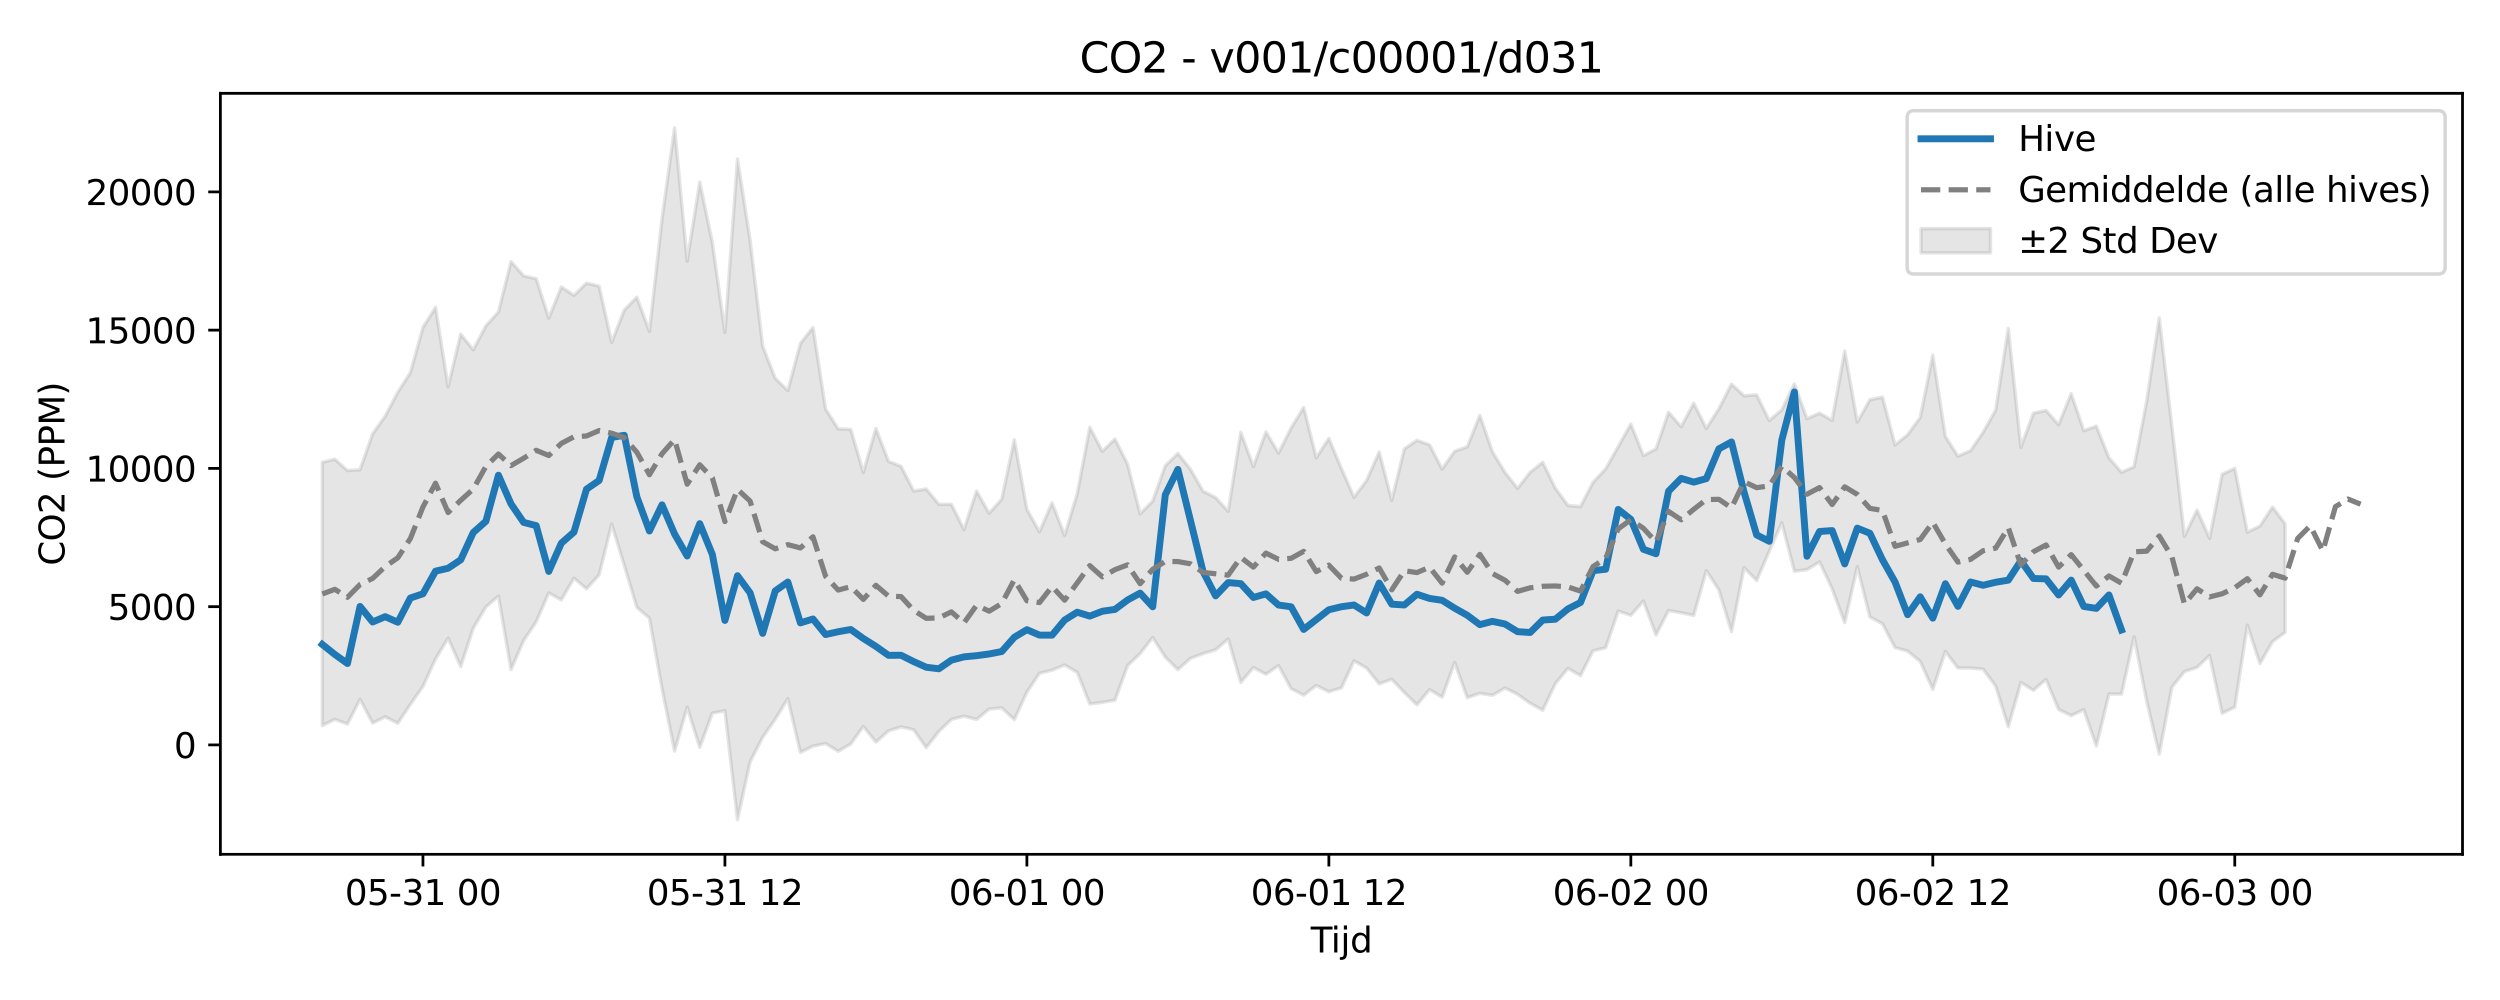 <?xml version="1.0" encoding="utf-8" standalone="no"?>
<!DOCTYPE svg PUBLIC "-//W3C//DTD SVG 1.1//EN"
  "http://www.w3.org/Graphics/SVG/1.1/DTD/svg11.dtd">
<svg xmlns:xlink="http://www.w3.org/1999/xlink" width="720pt" height="288pt" viewBox="0 0 720 288" xmlns="http://www.w3.org/2000/svg" version="1.1">
 <defs>
  <style type="text/css">*{stroke-linejoin: round; stroke-linecap: butt}</style>
 </defs>
 <g id="figure_1">
  <g id="patch_1">
   <path d="M 0 288 
L 720 288 
L 720 0 
L 0 0 
z
" style="fill: #ffffff"/>
  </g>
  <g id="axes_1">
   <g id="patch_2">
    <path d="M 63.47 246.04 
L 709.2 246.04 
L 709.2 26.88 
L 63.47 26.88 
z
" style="fill: #ffffff"/>
   </g>
   <g id="FillBetweenPolyCollection_1">
    <defs>
     <path id="m0c0519cc80" d="M 92.821 -154.837 
L 92.821 -79.03 
L 96.445 -80.82 
L 100.069 -79.477 
L 103.692 -86.599 
L 107.316 -79.742 
L 110.939 -81.551 
L 114.563 -79.695 
L 118.187 -85.127 
L 121.81 -90.304 
L 125.434 -98.219 
L 129.058 -104.205 
L 132.681 -96.044 
L 136.305 -107.08 
L 139.928 -113.195 
L 143.552 -116.335 
L 147.176 -95.151 
L 150.799 -103.497 
L 154.423 -108.905 
L 158.047 -117.235 
L 161.67 -115.233 
L 165.294 -121.488 
L 168.917 -118.427 
L 172.541 -122.42 
L 176.165 -137.067 
L 179.788 -125.183 
L 183.412 -113.085 
L 187.036 -110.001 
L 190.659 -89.713 
L 194.283 -71.7 
L 197.906 -84.316 
L 201.53 -72.768 
L 205.154 -82.601 
L 208.777 -83.304 
L 212.401 -51.922 
L 216.025 -68.562 
L 219.648 -75.65 
L 223.272 -80.87 
L 226.895 -86.763 
L 230.519 -71.301 
L 234.143 -73.111 
L 237.766 -73.869 
L 241.39 -71.629 
L 245.014 -73.724 
L 248.637 -78.782 
L 252.261 -74.279 
L 255.884 -77.502 
L 259.508 -78.667 
L 263.132 -77.838 
L 266.755 -72.668 
L 270.379 -77.336 
L 274.003 -80.811 
L 277.626 -81.745 
L 281.25 -80.799 
L 284.873 -83.781 
L 288.497 -84.152 
L 292.121 -80.753 
L 295.744 -88.667 
L 299.368 -94.09 
L 302.992 -94.985 
L 306.615 -96.492 
L 310.239 -94.39 
L 313.862 -85.267 
L 317.486 -85.727 
L 321.11 -86.34 
L 324.733 -96.282 
L 328.357 -99.778 
L 331.981 -104.398 
L 335.604 -98.752 
L 339.228 -95.131 
L 342.851 -98.405 
L 346.475 -99.74 
L 350.099 -100.87 
L 353.722 -103.971 
L 357.346 -91.457 
L 360.97 -95.737 
L 364.593 -93.824 
L 368.217 -96.32 
L 371.84 -89.676 
L 375.464 -87.791 
L 379.088 -90.602 
L 382.711 -88.768 
L 386.335 -89.904 
L 389.959 -97.682 
L 393.582 -95.595 
L 397.206 -91.046 
L 400.83 -92.357 
L 404.453 -88.549 
L 408.077 -85.011 
L 411.7 -89.403 
L 415.324 -87.203 
L 418.948 -97.173 
L 422.571 -87.071 
L 426.195 -88.318 
L 429.819 -87.76 
L 433.442 -89.848 
L 437.066 -88.032 
L 440.689 -85.446 
L 444.313 -83.454 
L 447.937 -91.096 
L 451.56 -95.494 
L 455.184 -93.433 
L 458.808 -100.579 
L 462.431 -101.437 
L 466.055 -112.008 
L 469.678 -110.781 
L 473.302 -114.923 
L 476.926 -105.139 
L 480.549 -112.174 
L 484.173 -111.524 
L 487.797 -110.764 
L 491.42 -123.637 
L 495.044 -118.122 
L 498.667 -106.09 
L 502.291 -124.502 
L 505.915 -120.823 
L 509.538 -129.225 
L 513.162 -137.452 
L 516.786 -123.492 
L 520.409 -123.935 
L 524.033 -126.158 
L 527.656 -118.444 
L 531.28 -108.688 
L 534.904 -124.797 
L 538.527 -110.328 
L 542.151 -108.349 
L 545.775 -101.485 
L 549.398 -100.472 
L 553.022 -97.515 
L 556.645 -89.475 
L 560.269 -100.364 
L 563.893 -95.615 
L 567.516 -95.595 
L 571.14 -95.281 
L 574.764 -90.403 
L 578.387 -78.691 
L 582.011 -91.437 
L 585.634 -89.209 
L 589.258 -92.32 
L 592.882 -83.673 
L 596.505 -81.907 
L 600.129 -83.607 
L 603.753 -73.16 
L 607.376 -88.109 
L 611 -88.1 
L 614.623 -104.573 
L 618.247 -86.107 
L 621.871 -70.805 
L 625.494 -90.088 
L 629.118 -94.58 
L 632.742 -95.785 
L 636.365 -99.242 
L 639.989 -82.565 
L 643.612 -84.337 
L 647.236 -107.954 
L 650.86 -96.894 
L 654.483 -103.229 
L 658.107 -105.875 
L 658.107 -137.126 
L 658.107 -137.126 
L 654.483 -141.984 
L 650.86 -136.483 
L 647.236 -134.734 
L 643.612 -153.101 
L 639.989 -151.433 
L 636.365 -132.93 
L 632.742 -141.08 
L 629.118 -133.552 
L 625.494 -165.263 
L 621.871 -196.455 
L 618.247 -172.423 
L 614.623 -153.583 
L 611 -151.972 
L 607.376 -156.134 
L 603.753 -165.274 
L 600.129 -163.951 
L 596.505 -174.622 
L 592.882 -165.669 
L 589.258 -169.79 
L 585.634 -169.001 
L 582.011 -159.186 
L 578.387 -193.39 
L 574.764 -169.905 
L 571.14 -163.493 
L 567.516 -158.191 
L 563.893 -156.621 
L 560.269 -162.294 
L 556.645 -185.702 
L 553.022 -167.743 
L 549.398 -162.799 
L 545.775 -159.836 
L 542.151 -173.622 
L 538.527 -172.861 
L 534.904 -166.434 
L 531.28 -186.893 
L 527.656 -166.946 
L 524.033 -169.007 
L 520.409 -167.403 
L 516.786 -177.43 
L 513.162 -169.951 
L 509.538 -166.878 
L 505.915 -174.287 
L 502.291 -174.024 
L 498.667 -177.377 
L 495.044 -170.271 
L 491.42 -164.593 
L 487.797 -171.883 
L 484.173 -165.088 
L 480.549 -169.245 
L 476.926 -158.708 
L 473.302 -156.768 
L 469.678 -165.869 
L 466.055 -159.376 
L 462.431 -152.97 
L 458.808 -149.113 
L 455.184 -142.097 
L 451.56 -142.432 
L 447.937 -147.389 
L 444.313 -154.854 
L 440.689 -151.985 
L 437.066 -147.326 
L 433.442 -151.925 
L 429.819 -157.899 
L 426.195 -168.36 
L 422.571 -159.303 
L 418.948 -158.035 
L 415.324 -152.917 
L 411.7 -159.908 
L 408.077 -161.177 
L 404.453 -158.709 
L 400.83 -143.911 
L 397.206 -157.805 
L 393.582 -149.636 
L 389.959 -144.768 
L 386.335 -153.038 
L 382.711 -161.717 
L 379.088 -156.164 
L 375.464 -170.634 
L 371.84 -164.734 
L 368.217 -157.496 
L 364.593 -163.586 
L 360.97 -153.614 
L 357.346 -163.489 
L 353.722 -140.756 
L 350.099 -144.681 
L 346.475 -146.538 
L 342.851 -152.852 
L 339.228 -157.408 
L 335.604 -153.861 
L 331.981 -143.687 
L 328.357 -140.007 
L 324.733 -154.355 
L 321.11 -161.549 
L 317.486 -158.014 
L 313.862 -164.933 
L 310.239 -145.781 
L 306.615 -133.8 
L 302.992 -143.188 
L 299.368 -134.823 
L 295.744 -141.303 
L 292.121 -161.325 
L 288.497 -144.22 
L 284.873 -140.188 
L 281.25 -146.579 
L 277.626 -135.495 
L 274.003 -142.749 
L 270.379 -142.751 
L 266.755 -147.178 
L 263.132 -146.598 
L 259.508 -153.692 
L 255.884 -155.138 
L 252.261 -164.575 
L 248.637 -151.958 
L 245.014 -164.339 
L 241.39 -164.493 
L 237.766 -170.208 
L 234.143 -193.689 
L 230.519 -189.083 
L 226.895 -175.531 
L 223.272 -179.03 
L 219.648 -188.304 
L 216.025 -218.811 
L 212.401 -242.199 
L 208.777 -192.287 
L 205.154 -218.107 
L 201.53 -235.524 
L 197.906 -212.795 
L 194.283 -251.158 
L 190.659 -224.921 
L 187.036 -192.546 
L 183.412 -202.408 
L 179.788 -198.702 
L 176.165 -189.408 
L 172.541 -205.574 
L 168.917 -206.46 
L 165.294 -202.915 
L 161.67 -205.356 
L 158.047 -196.381 
L 154.423 -207.728 
L 150.799 -208.551 
L 147.176 -212.655 
L 143.552 -198.155 
L 139.928 -194.141 
L 136.305 -187.254 
L 132.681 -191.743 
L 129.058 -176.579 
L 125.434 -199.451 
L 121.81 -193.696 
L 118.187 -180.675 
L 114.563 -175.017 
L 110.939 -168.133 
L 107.316 -163.066 
L 103.692 -152.728 
L 100.069 -152.481 
L 96.445 -155.745 
L 92.821 -154.837 
z
" style="stroke: #808080; stroke-opacity: 0.2"/>
    </defs>
    <g clip-path="url(#pae588a7d31)">
     <use xlink:href="#m0c0519cc80" x="0" y="288" style="fill: #808080; fill-opacity: 0.2; stroke: #808080; stroke-opacity: 0.2"/>
    </g>
   </g>
   <g id="matplotlib.axis_1">
    <g id="xtick_1">
     <g id="line2d_1">
      <defs>
       <path id="mc96ff1ced7" d="M 0 0 
L 0 3.5 
" style="stroke: #000000; stroke-width: 0.8"/>
      </defs>
      <g>
       <use xlink:href="#mc96ff1ced7" x="121.81" y="246.04" style="stroke: #000000; stroke-width: 0.8"/>
      </g>
     </g>
     <g id="text_1">
      <!-- 05-31 00 -->
      <g transform="translate(99.33 260.638) scale(0.1 -0.1)">
       <defs>
        <path id="DejaVuSans-30" d="M 2034 4250 
Q 1547 4250 1301 3770 
Q 1056 3291 1056 2328 
Q 1056 1369 1301 889 
Q 1547 409 2034 409 
Q 2525 409 2770 889 
Q 3016 1369 3016 2328 
Q 3016 3291 2770 3770 
Q 2525 4250 2034 4250 
z
M 2034 4750 
Q 2819 4750 3233 4129 
Q 3647 3509 3647 2328 
Q 3647 1150 3233 529 
Q 2819 -91 2034 -91 
Q 1250 -91 836 529 
Q 422 1150 422 2328 
Q 422 3509 836 4129 
Q 1250 4750 2034 4750 
z
" transform="scale(0.016)"/>
        <path id="DejaVuSans-35" d="M 691 4666 
L 3169 4666 
L 3169 4134 
L 1269 4134 
L 1269 2991 
Q 1406 3038 1543 3061 
Q 1681 3084 1819 3084 
Q 2600 3084 3056 2656 
Q 3513 2228 3513 1497 
Q 3513 744 3044 326 
Q 2575 -91 1722 -91 
Q 1428 -91 1123 -41 
Q 819 9 494 109 
L 494 744 
Q 775 591 1075 516 
Q 1375 441 1709 441 
Q 2250 441 2565 725 
Q 2881 1009 2881 1497 
Q 2881 1984 2565 2268 
Q 2250 2553 1709 2553 
Q 1456 2553 1204 2497 
Q 953 2441 691 2322 
L 691 4666 
z
" transform="scale(0.016)"/>
        <path id="DejaVuSans-2d" d="M 313 2009 
L 1997 2009 
L 1997 1497 
L 313 1497 
L 313 2009 
z
" transform="scale(0.016)"/>
        <path id="DejaVuSans-33" d="M 2597 2516 
Q 3050 2419 3304 2112 
Q 3559 1806 3559 1356 
Q 3559 666 3084 287 
Q 2609 -91 1734 -91 
Q 1441 -91 1130 -33 
Q 819 25 488 141 
L 488 750 
Q 750 597 1062 519 
Q 1375 441 1716 441 
Q 2309 441 2620 675 
Q 2931 909 2931 1356 
Q 2931 1769 2642 2001 
Q 2353 2234 1838 2234 
L 1294 2234 
L 1294 2753 
L 1863 2753 
Q 2328 2753 2575 2939 
Q 2822 3125 2822 3475 
Q 2822 3834 2567 4026 
Q 2313 4219 1838 4219 
Q 1578 4219 1281 4162 
Q 984 4106 628 3988 
L 628 4550 
Q 988 4650 1302 4700 
Q 1616 4750 1894 4750 
Q 2613 4750 3031 4423 
Q 3450 4097 3450 3541 
Q 3450 3153 3228 2886 
Q 3006 2619 2597 2516 
z
" transform="scale(0.016)"/>
        <path id="DejaVuSans-31" d="M 794 531 
L 1825 531 
L 1825 4091 
L 703 3866 
L 703 4441 
L 1819 4666 
L 2450 4666 
L 2450 531 
L 3481 531 
L 3481 0 
L 794 0 
L 794 531 
z
" transform="scale(0.016)"/>
        <path id="DejaVuSans-20" transform="scale(0.016)"/>
       </defs>
       <use xlink:href="#DejaVuSans-30"/>
       <use xlink:href="#DejaVuSans-35" transform="translate(63.623 0)"/>
       <use xlink:href="#DejaVuSans-2d" transform="translate(127.246 0)"/>
       <use xlink:href="#DejaVuSans-33" transform="translate(163.33 0)"/>
       <use xlink:href="#DejaVuSans-31" transform="translate(226.953 0)"/>
       <use xlink:href="#DejaVuSans-20" transform="translate(290.576 0)"/>
       <use xlink:href="#DejaVuSans-30" transform="translate(322.363 0)"/>
       <use xlink:href="#DejaVuSans-30" transform="translate(385.986 0)"/>
      </g>
     </g>
    </g>
    <g id="xtick_2">
     <g id="line2d_2">
      <g>
       <use xlink:href="#mc96ff1ced7" x="208.777" y="246.04" style="stroke: #000000; stroke-width: 0.8"/>
      </g>
     </g>
     <g id="text_2">
      <!-- 05-31 12 -->
      <g transform="translate(186.297 260.638) scale(0.1 -0.1)">
       <defs>
        <path id="DejaVuSans-32" d="M 1228 531 
L 3431 531 
L 3431 0 
L 469 0 
L 469 531 
Q 828 903 1448 1529 
Q 2069 2156 2228 2338 
Q 2531 2678 2651 2914 
Q 2772 3150 2772 3378 
Q 2772 3750 2511 3984 
Q 2250 4219 1831 4219 
Q 1534 4219 1204 4116 
Q 875 4013 500 3803 
L 500 4441 
Q 881 4594 1212 4672 
Q 1544 4750 1819 4750 
Q 2544 4750 2975 4387 
Q 3406 4025 3406 3419 
Q 3406 3131 3298 2873 
Q 3191 2616 2906 2266 
Q 2828 2175 2409 1742 
Q 1991 1309 1228 531 
z
" transform="scale(0.016)"/>
       </defs>
       <use xlink:href="#DejaVuSans-30"/>
       <use xlink:href="#DejaVuSans-35" transform="translate(63.623 0)"/>
       <use xlink:href="#DejaVuSans-2d" transform="translate(127.246 0)"/>
       <use xlink:href="#DejaVuSans-33" transform="translate(163.33 0)"/>
       <use xlink:href="#DejaVuSans-31" transform="translate(226.953 0)"/>
       <use xlink:href="#DejaVuSans-20" transform="translate(290.576 0)"/>
       <use xlink:href="#DejaVuSans-31" transform="translate(322.363 0)"/>
       <use xlink:href="#DejaVuSans-32" transform="translate(385.986 0)"/>
      </g>
     </g>
    </g>
    <g id="xtick_3">
     <g id="line2d_3">
      <g>
       <use xlink:href="#mc96ff1ced7" x="295.744" y="246.04" style="stroke: #000000; stroke-width: 0.8"/>
      </g>
     </g>
     <g id="text_3">
      <!-- 06-01 00 -->
      <g transform="translate(273.264 260.638) scale(0.1 -0.1)">
       <defs>
        <path id="DejaVuSans-36" d="M 2113 2584 
Q 1688 2584 1439 2293 
Q 1191 2003 1191 1497 
Q 1191 994 1439 701 
Q 1688 409 2113 409 
Q 2538 409 2786 701 
Q 3034 994 3034 1497 
Q 3034 2003 2786 2293 
Q 2538 2584 2113 2584 
z
M 3366 4563 
L 3366 3988 
Q 3128 4100 2886 4159 
Q 2644 4219 2406 4219 
Q 1781 4219 1451 3797 
Q 1122 3375 1075 2522 
Q 1259 2794 1537 2939 
Q 1816 3084 2150 3084 
Q 2853 3084 3261 2657 
Q 3669 2231 3669 1497 
Q 3669 778 3244 343 
Q 2819 -91 2113 -91 
Q 1303 -91 875 529 
Q 447 1150 447 2328 
Q 447 3434 972 4092 
Q 1497 4750 2381 4750 
Q 2619 4750 2861 4703 
Q 3103 4656 3366 4563 
z
" transform="scale(0.016)"/>
       </defs>
       <use xlink:href="#DejaVuSans-30"/>
       <use xlink:href="#DejaVuSans-36" transform="translate(63.623 0)"/>
       <use xlink:href="#DejaVuSans-2d" transform="translate(127.246 0)"/>
       <use xlink:href="#DejaVuSans-30" transform="translate(163.33 0)"/>
       <use xlink:href="#DejaVuSans-31" transform="translate(226.953 0)"/>
       <use xlink:href="#DejaVuSans-20" transform="translate(290.576 0)"/>
       <use xlink:href="#DejaVuSans-30" transform="translate(322.363 0)"/>
       <use xlink:href="#DejaVuSans-30" transform="translate(385.986 0)"/>
      </g>
     </g>
    </g>
    <g id="xtick_4">
     <g id="line2d_4">
      <g>
       <use xlink:href="#mc96ff1ced7" x="382.711" y="246.04" style="stroke: #000000; stroke-width: 0.8"/>
      </g>
     </g>
     <g id="text_4">
      <!-- 06-01 12 -->
      <g transform="translate(360.231 260.638) scale(0.1 -0.1)">
       <use xlink:href="#DejaVuSans-30"/>
       <use xlink:href="#DejaVuSans-36" transform="translate(63.623 0)"/>
       <use xlink:href="#DejaVuSans-2d" transform="translate(127.246 0)"/>
       <use xlink:href="#DejaVuSans-30" transform="translate(163.33 0)"/>
       <use xlink:href="#DejaVuSans-31" transform="translate(226.953 0)"/>
       <use xlink:href="#DejaVuSans-20" transform="translate(290.576 0)"/>
       <use xlink:href="#DejaVuSans-31" transform="translate(322.363 0)"/>
       <use xlink:href="#DejaVuSans-32" transform="translate(385.986 0)"/>
      </g>
     </g>
    </g>
    <g id="xtick_5">
     <g id="line2d_5">
      <g>
       <use xlink:href="#mc96ff1ced7" x="469.678" y="246.04" style="stroke: #000000; stroke-width: 0.8"/>
      </g>
     </g>
     <g id="text_5">
      <!-- 06-02 00 -->
      <g transform="translate(447.198 260.638) scale(0.1 -0.1)">
       <use xlink:href="#DejaVuSans-30"/>
       <use xlink:href="#DejaVuSans-36" transform="translate(63.623 0)"/>
       <use xlink:href="#DejaVuSans-2d" transform="translate(127.246 0)"/>
       <use xlink:href="#DejaVuSans-30" transform="translate(163.33 0)"/>
       <use xlink:href="#DejaVuSans-32" transform="translate(226.953 0)"/>
       <use xlink:href="#DejaVuSans-20" transform="translate(290.576 0)"/>
       <use xlink:href="#DejaVuSans-30" transform="translate(322.363 0)"/>
       <use xlink:href="#DejaVuSans-30" transform="translate(385.986 0)"/>
      </g>
     </g>
    </g>
    <g id="xtick_6">
     <g id="line2d_6">
      <g>
       <use xlink:href="#mc96ff1ced7" x="556.645" y="246.04" style="stroke: #000000; stroke-width: 0.8"/>
      </g>
     </g>
     <g id="text_6">
      <!-- 06-02 12 -->
      <g transform="translate(534.165 260.638) scale(0.1 -0.1)">
       <use xlink:href="#DejaVuSans-30"/>
       <use xlink:href="#DejaVuSans-36" transform="translate(63.623 0)"/>
       <use xlink:href="#DejaVuSans-2d" transform="translate(127.246 0)"/>
       <use xlink:href="#DejaVuSans-30" transform="translate(163.33 0)"/>
       <use xlink:href="#DejaVuSans-32" transform="translate(226.953 0)"/>
       <use xlink:href="#DejaVuSans-20" transform="translate(290.576 0)"/>
       <use xlink:href="#DejaVuSans-31" transform="translate(322.363 0)"/>
       <use xlink:href="#DejaVuSans-32" transform="translate(385.986 0)"/>
      </g>
     </g>
    </g>
    <g id="xtick_7">
     <g id="line2d_7">
      <g>
       <use xlink:href="#mc96ff1ced7" x="643.612" y="246.04" style="stroke: #000000; stroke-width: 0.8"/>
      </g>
     </g>
     <g id="text_7">
      <!-- 06-03 00 -->
      <g transform="translate(621.132 260.638) scale(0.1 -0.1)">
       <use xlink:href="#DejaVuSans-30"/>
       <use xlink:href="#DejaVuSans-36" transform="translate(63.623 0)"/>
       <use xlink:href="#DejaVuSans-2d" transform="translate(127.246 0)"/>
       <use xlink:href="#DejaVuSans-30" transform="translate(163.33 0)"/>
       <use xlink:href="#DejaVuSans-33" transform="translate(226.953 0)"/>
       <use xlink:href="#DejaVuSans-20" transform="translate(290.576 0)"/>
       <use xlink:href="#DejaVuSans-30" transform="translate(322.363 0)"/>
       <use xlink:href="#DejaVuSans-30" transform="translate(385.986 0)"/>
      </g>
     </g>
    </g>
    <g id="text_8">
     <!-- Tijd -->
     <g transform="translate(377.485 274.317) scale(0.1 -0.1)">
      <defs>
       <path id="DejaVuSans-54" d="M -19 4666 
L 3928 4666 
L 3928 4134 
L 2272 4134 
L 2272 0 
L 1638 0 
L 1638 4134 
L -19 4134 
L -19 4666 
z
" transform="scale(0.016)"/>
       <path id="DejaVuSans-69" d="M 603 3500 
L 1178 3500 
L 1178 0 
L 603 0 
L 603 3500 
z
M 603 4863 
L 1178 4863 
L 1178 4134 
L 603 4134 
L 603 4863 
z
" transform="scale(0.016)"/>
       <path id="DejaVuSans-6a" d="M 603 3500 
L 1178 3500 
L 1178 -63 
Q 1178 -731 923 -1031 
Q 669 -1331 103 -1331 
L -116 -1331 
L -116 -844 
L 38 -844 
Q 366 -844 484 -692 
Q 603 -541 603 -63 
L 603 3500 
z
M 603 4863 
L 1178 4863 
L 1178 4134 
L 603 4134 
L 603 4863 
z
" transform="scale(0.016)"/>
       <path id="DejaVuSans-64" d="M 2906 2969 
L 2906 4863 
L 3481 4863 
L 3481 0 
L 2906 0 
L 2906 525 
Q 2725 213 2448 61 
Q 2172 -91 1784 -91 
Q 1150 -91 751 415 
Q 353 922 353 1747 
Q 353 2572 751 3078 
Q 1150 3584 1784 3584 
Q 2172 3584 2448 3432 
Q 2725 3281 2906 2969 
z
M 947 1747 
Q 947 1113 1208 752 
Q 1469 391 1925 391 
Q 2381 391 2643 752 
Q 2906 1113 2906 1747 
Q 2906 2381 2643 2742 
Q 2381 3103 1925 3103 
Q 1469 3103 1208 2742 
Q 947 2381 947 1747 
z
" transform="scale(0.016)"/>
      </defs>
      <use xlink:href="#DejaVuSans-54"/>
      <use xlink:href="#DejaVuSans-69" transform="translate(57.959 0)"/>
      <use xlink:href="#DejaVuSans-6a" transform="translate(85.742 0)"/>
      <use xlink:href="#DejaVuSans-64" transform="translate(113.525 0)"/>
     </g>
    </g>
   </g>
   <g id="matplotlib.axis_2">
    <g id="ytick_1">
     <g id="line2d_8">
      <defs>
       <path id="mccd94c6c23" d="M 0 0 
L -3.5 0 
" style="stroke: #000000; stroke-width: 0.8"/>
      </defs>
      <g>
       <use xlink:href="#mccd94c6c23" x="63.47" y="214.532" style="stroke: #000000; stroke-width: 0.8"/>
      </g>
     </g>
     <g id="text_9">
      <!-- 0 -->
      <g transform="translate(50.108 218.331) scale(0.1 -0.1)">
       <use xlink:href="#DejaVuSans-30"/>
      </g>
     </g>
    </g>
    <g id="ytick_2">
     <g id="line2d_9">
      <g>
       <use xlink:href="#mccd94c6c23" x="63.47" y="174.716" style="stroke: #000000; stroke-width: 0.8"/>
      </g>
     </g>
     <g id="text_10">
      <!-- 5000 -->
      <g transform="translate(31.02 178.515) scale(0.1 -0.1)">
       <use xlink:href="#DejaVuSans-35"/>
       <use xlink:href="#DejaVuSans-30" transform="translate(63.623 0)"/>
       <use xlink:href="#DejaVuSans-30" transform="translate(127.246 0)"/>
       <use xlink:href="#DejaVuSans-30" transform="translate(190.869 0)"/>
      </g>
     </g>
    </g>
    <g id="ytick_3">
     <g id="line2d_10">
      <g>
       <use xlink:href="#mccd94c6c23" x="63.47" y="134.9" style="stroke: #000000; stroke-width: 0.8"/>
      </g>
     </g>
     <g id="text_11">
      <!-- 10000 -->
      <g transform="translate(24.657 138.699) scale(0.1 -0.1)">
       <use xlink:href="#DejaVuSans-31"/>
       <use xlink:href="#DejaVuSans-30" transform="translate(63.623 0)"/>
       <use xlink:href="#DejaVuSans-30" transform="translate(127.246 0)"/>
       <use xlink:href="#DejaVuSans-30" transform="translate(190.869 0)"/>
       <use xlink:href="#DejaVuSans-30" transform="translate(254.492 0)"/>
      </g>
     </g>
    </g>
    <g id="ytick_4">
     <g id="line2d_11">
      <g>
       <use xlink:href="#mccd94c6c23" x="63.47" y="95.084" style="stroke: #000000; stroke-width: 0.8"/>
      </g>
     </g>
     <g id="text_12">
      <!-- 15000 -->
      <g transform="translate(24.657 98.883) scale(0.1 -0.1)">
       <use xlink:href="#DejaVuSans-31"/>
       <use xlink:href="#DejaVuSans-35" transform="translate(63.623 0)"/>
       <use xlink:href="#DejaVuSans-30" transform="translate(127.246 0)"/>
       <use xlink:href="#DejaVuSans-30" transform="translate(190.869 0)"/>
       <use xlink:href="#DejaVuSans-30" transform="translate(254.492 0)"/>
      </g>
     </g>
    </g>
    <g id="ytick_5">
     <g id="line2d_12">
      <g>
       <use xlink:href="#mccd94c6c23" x="63.47" y="55.268" style="stroke: #000000; stroke-width: 0.8"/>
      </g>
     </g>
     <g id="text_13">
      <!-- 20000 -->
      <g transform="translate(24.657 59.067) scale(0.1 -0.1)">
       <use xlink:href="#DejaVuSans-32"/>
       <use xlink:href="#DejaVuSans-30" transform="translate(63.623 0)"/>
       <use xlink:href="#DejaVuSans-30" transform="translate(127.246 0)"/>
       <use xlink:href="#DejaVuSans-30" transform="translate(190.869 0)"/>
       <use xlink:href="#DejaVuSans-30" transform="translate(254.492 0)"/>
      </g>
     </g>
    </g>
    <g id="text_14">
     <!-- CO2 (PPM) -->
     <g transform="translate(18.578 162.903) rotate(-90) scale(0.1 -0.1)">
      <defs>
       <path id="DejaVuSans-43" d="M 4122 4306 
L 4122 3641 
Q 3803 3938 3442 4084 
Q 3081 4231 2675 4231 
Q 1875 4231 1450 3742 
Q 1025 3253 1025 2328 
Q 1025 1406 1450 917 
Q 1875 428 2675 428 
Q 3081 428 3442 575 
Q 3803 722 4122 1019 
L 4122 359 
Q 3791 134 3420 21 
Q 3050 -91 2638 -91 
Q 1578 -91 968 557 
Q 359 1206 359 2328 
Q 359 3453 968 4101 
Q 1578 4750 2638 4750 
Q 3056 4750 3426 4639 
Q 3797 4528 4122 4306 
z
" transform="scale(0.016)"/>
       <path id="DejaVuSans-4f" d="M 2522 4238 
Q 1834 4238 1429 3725 
Q 1025 3213 1025 2328 
Q 1025 1447 1429 934 
Q 1834 422 2522 422 
Q 3209 422 3611 934 
Q 4013 1447 4013 2328 
Q 4013 3213 3611 3725 
Q 3209 4238 2522 4238 
z
M 2522 4750 
Q 3503 4750 4090 4092 
Q 4678 3434 4678 2328 
Q 4678 1225 4090 567 
Q 3503 -91 2522 -91 
Q 1538 -91 948 565 
Q 359 1222 359 2328 
Q 359 3434 948 4092 
Q 1538 4750 2522 4750 
z
" transform="scale(0.016)"/>
       <path id="DejaVuSans-28" d="M 1984 4856 
Q 1566 4138 1362 3434 
Q 1159 2731 1159 2009 
Q 1159 1288 1364 580 
Q 1569 -128 1984 -844 
L 1484 -844 
Q 1016 -109 783 600 
Q 550 1309 550 2009 
Q 550 2706 781 3412 
Q 1013 4119 1484 4856 
L 1984 4856 
z
" transform="scale(0.016)"/>
       <path id="DejaVuSans-50" d="M 1259 4147 
L 1259 2394 
L 2053 2394 
Q 2494 2394 2734 2622 
Q 2975 2850 2975 3272 
Q 2975 3691 2734 3919 
Q 2494 4147 2053 4147 
L 1259 4147 
z
M 628 4666 
L 2053 4666 
Q 2838 4666 3239 4311 
Q 3641 3956 3641 3272 
Q 3641 2581 3239 2228 
Q 2838 1875 2053 1875 
L 1259 1875 
L 1259 0 
L 628 0 
L 628 4666 
z
" transform="scale(0.016)"/>
       <path id="DejaVuSans-4d" d="M 628 4666 
L 1569 4666 
L 2759 1491 
L 3956 4666 
L 4897 4666 
L 4897 0 
L 4281 0 
L 4281 4097 
L 3078 897 
L 2444 897 
L 1241 4097 
L 1241 0 
L 628 0 
L 628 4666 
z
" transform="scale(0.016)"/>
       <path id="DejaVuSans-29" d="M 513 4856 
L 1013 4856 
Q 1481 4119 1714 3412 
Q 1947 2706 1947 2009 
Q 1947 1309 1714 600 
Q 1481 -109 1013 -844 
L 513 -844 
Q 928 -128 1133 580 
Q 1338 1288 1338 2009 
Q 1338 2731 1133 3434 
Q 928 4138 513 4856 
z
" transform="scale(0.016)"/>
      </defs>
      <use xlink:href="#DejaVuSans-43"/>
      <use xlink:href="#DejaVuSans-4f" transform="translate(69.824 0)"/>
      <use xlink:href="#DejaVuSans-32" transform="translate(148.535 0)"/>
      <use xlink:href="#DejaVuSans-20" transform="translate(212.158 0)"/>
      <use xlink:href="#DejaVuSans-28" transform="translate(243.945 0)"/>
      <use xlink:href="#DejaVuSans-50" transform="translate(282.959 0)"/>
      <use xlink:href="#DejaVuSans-50" transform="translate(343.262 0)"/>
      <use xlink:href="#DejaVuSans-4d" transform="translate(403.564 0)"/>
      <use xlink:href="#DejaVuSans-29" transform="translate(489.844 0)"/>
     </g>
    </g>
   </g>
   <g id="line2d_13">
    <path d="M 92.821 185.601 
L 96.445 188.489 
L 100.069 191.091 
L 103.692 174.66 
L 107.316 179.13 
L 110.939 177.601 
L 114.563 179.207 
L 118.187 172.231 
L 121.81 171.008 
L 125.434 164.491 
L 129.058 163.655 
L 132.681 161.229 
L 136.305 153.361 
L 139.928 150.141 
L 143.552 136.869 
L 147.176 145.132 
L 150.799 150.444 
L 154.423 151.386 
L 158.047 164.565 
L 161.67 156.427 
L 165.294 153.247 
L 168.917 140.884 
L 172.541 138.382 
L 176.165 125.968 
L 179.788 125.371 
L 183.412 143.089 
L 187.036 152.92 
L 190.659 145.39 
L 194.283 153.81 
L 197.906 160.123 
L 201.53 150.822 
L 205.154 159.681 
L 208.777 178.677 
L 212.401 165.808 
L 216.025 170.739 
L 219.648 182.413 
L 223.272 170.179 
L 226.895 167.628 
L 230.519 179.387 
L 234.143 178.273 
L 237.766 182.748 
L 241.39 181.938 
L 245.014 181.299 
L 248.637 183.881 
L 252.261 186.167 
L 255.884 188.731 
L 259.508 188.72 
L 263.132 190.533 
L 266.755 192.163 
L 270.379 192.614 
L 274.003 190.124 
L 277.626 189.177 
L 281.25 188.834 
L 284.873 188.346 
L 288.497 187.64 
L 292.121 183.528 
L 295.744 181.352 
L 299.368 182.912 
L 302.992 182.923 
L 306.615 178.57 
L 310.239 176.314 
L 313.862 177.436 
L 317.486 176.038 
L 321.11 175.509 
L 324.733 172.805 
L 328.357 170.819 
L 331.981 174.753 
L 335.604 142.497 
L 339.228 135.197 
L 346.475 164.606 
L 350.099 171.605 
L 353.722 167.782 
L 357.346 168.098 
L 360.97 172.064 
L 364.593 171.039 
L 368.217 174.251 
L 371.84 174.756 
L 375.464 181.269 
L 382.711 175.608 
L 386.335 174.74 
L 389.959 174.235 
L 393.582 176.531 
L 397.206 167.92 
L 400.83 174.003 
L 404.453 174.235 
L 408.077 171.143 
L 411.7 172.348 
L 415.324 172.887 
L 418.948 175.159 
L 422.571 177.198 
L 426.195 179.896 
L 429.819 178.949 
L 433.442 179.714 
L 437.066 181.925 
L 440.689 182.153 
L 444.313 178.573 
L 447.937 178.328 
L 451.56 175.374 
L 455.184 173.519 
L 458.808 164.348 
L 462.431 163.944 
L 466.055 146.72 
L 469.678 149.579 
L 473.302 158.195 
L 476.926 159.479 
L 480.549 141.454 
L 484.173 137.769 
L 487.797 138.85 
L 491.42 137.846 
L 495.044 129.259 
L 498.667 127.287 
L 502.291 141.748 
L 505.915 154.062 
L 509.538 155.885 
L 513.162 126.724 
L 516.786 112.895 
L 520.409 160.194 
L 524.033 153.072 
L 527.656 152.809 
L 531.28 162.397 
L 534.904 152.111 
L 538.527 153.581 
L 542.151 161.207 
L 545.775 167.623 
L 549.398 177.028 
L 553.022 171.889 
L 556.645 178.023 
L 560.269 168.112 
L 563.893 174.623 
L 567.516 167.623 
L 571.14 168.555 
L 574.764 167.682 
L 578.387 167.084 
L 582.011 161.497 
L 585.634 166.601 
L 589.258 166.713 
L 592.882 171.347 
L 596.505 167.079 
L 600.129 174.655 
L 603.753 175.212 
L 607.376 171.355 
L 611 181.431 
L 611 181.431 
" clip-path="url(#pae588a7d31)" style="fill: none; stroke: #1f77b4; stroke-width: 2; stroke-linecap: square"/>
   </g>
   <g id="line2d_14">
    <path d="M 92.821 171.066 
L 96.445 169.717 
L 100.069 172.021 
L 103.692 168.336 
L 107.316 166.596 
L 110.939 163.158 
L 114.563 160.644 
L 118.187 155.099 
L 121.81 146 
L 125.434 139.165 
L 129.058 147.608 
L 132.681 144.107 
L 136.305 140.833 
L 139.928 134.332 
L 143.552 130.755 
L 147.176 134.097 
L 150.799 131.976 
L 154.423 129.683 
L 158.047 131.192 
L 161.67 127.706 
L 165.294 125.799 
L 168.917 125.557 
L 172.541 124.003 
L 176.165 124.762 
L 179.788 126.058 
L 183.412 130.253 
L 187.036 136.726 
L 190.659 130.683 
L 194.283 126.571 
L 197.906 139.445 
L 201.53 133.854 
L 205.154 137.646 
L 208.777 150.205 
L 212.401 140.94 
L 216.025 144.313 
L 219.648 156.023 
L 223.272 158.05 
L 226.895 156.853 
L 230.519 157.808 
L 234.143 154.6 
L 237.766 165.962 
L 241.39 169.939 
L 245.014 168.968 
L 248.637 172.63 
L 252.261 168.573 
L 255.884 171.68 
L 259.508 171.82 
L 263.132 175.782 
L 266.755 178.077 
L 270.379 177.956 
L 274.003 176.22 
L 277.626 179.38 
L 281.25 174.311 
L 284.873 176.016 
L 288.497 173.814 
L 292.121 166.961 
L 295.744 173.015 
L 299.368 173.543 
L 302.992 168.914 
L 306.615 172.854 
L 313.862 162.9 
L 317.486 166.13 
L 321.11 164.055 
L 324.733 162.682 
L 328.357 168.107 
L 331.981 163.957 
L 335.604 161.693 
L 339.228 161.731 
L 342.851 162.371 
L 346.475 164.861 
L 353.722 165.636 
L 357.346 160.527 
L 360.97 163.325 
L 364.593 159.295 
L 368.217 161.092 
L 371.84 160.795 
L 375.464 158.787 
L 379.088 164.617 
L 382.711 162.757 
L 386.335 166.529 
L 389.959 166.775 
L 393.582 165.385 
L 397.206 163.575 
L 400.83 169.866 
L 404.453 164.371 
L 408.077 164.906 
L 411.7 163.344 
L 415.324 167.94 
L 418.948 160.396 
L 422.571 164.813 
L 426.195 159.661 
L 429.819 165.17 
L 433.442 167.113 
L 437.066 170.321 
L 440.689 169.285 
L 444.313 168.846 
L 447.937 168.758 
L 451.56 169.037 
L 455.184 170.235 
L 458.808 163.154 
L 462.431 160.796 
L 466.055 152.308 
L 469.678 149.675 
L 473.302 152.155 
L 476.926 156.077 
L 480.549 147.291 
L 484.173 149.694 
L 487.797 146.676 
L 491.42 143.885 
L 495.044 143.804 
L 498.667 146.267 
L 502.291 138.737 
L 505.915 140.445 
L 509.538 139.948 
L 513.162 134.299 
L 516.786 137.539 
L 520.409 142.331 
L 524.033 140.417 
L 527.656 145.305 
L 531.28 140.21 
L 534.904 142.385 
L 538.527 146.406 
L 542.151 147.014 
L 545.775 157.339 
L 553.022 155.371 
L 556.645 150.412 
L 560.269 156.671 
L 563.893 161.882 
L 567.516 161.107 
L 571.14 158.613 
L 574.764 157.846 
L 578.387 151.96 
L 582.011 162.688 
L 585.634 158.895 
L 589.258 156.945 
L 592.882 163.329 
L 596.505 159.736 
L 603.753 168.783 
L 607.376 165.878 
L 611 167.964 
L 614.623 158.922 
L 618.247 158.735 
L 621.871 154.37 
L 625.494 160.325 
L 629.118 173.934 
L 632.742 169.568 
L 636.365 171.914 
L 639.989 171.001 
L 643.612 169.281 
L 647.236 166.656 
L 650.86 171.311 
L 654.483 165.393 
L 658.107 166.5 
L 661.731 155.076 
L 665.354 151.421 
L 668.978 158.678 
L 672.601 145.918 
L 676.225 143.723 
L 679.849 145.212 
L 679.849 145.212 
" clip-path="url(#pae588a7d31)" style="fill: none; stroke-dasharray: 5.55,2.4; stroke-dashoffset: 0; stroke: #808080; stroke-width: 1.5"/>
   </g>
   <g id="patch_3">
    <path d="M 63.47 246.04 
L 63.47 26.88 
" style="fill: none; stroke: #000000; stroke-width: 0.8; stroke-linejoin: miter; stroke-linecap: square"/>
   </g>
   <g id="patch_4">
    <path d="M 709.2 246.04 
L 709.2 26.88 
" style="fill: none; stroke: #000000; stroke-width: 0.8; stroke-linejoin: miter; stroke-linecap: square"/>
   </g>
   <g id="patch_5">
    <path d="M 63.47 246.04 
L 709.2 246.04 
" style="fill: none; stroke: #000000; stroke-width: 0.8; stroke-linejoin: miter; stroke-linecap: square"/>
   </g>
   <g id="patch_6">
    <path d="M 63.47 26.88 
L 709.2 26.88 
" style="fill: none; stroke: #000000; stroke-width: 0.8; stroke-linejoin: miter; stroke-linecap: square"/>
   </g>
   <g id="text_15">
    <!-- CO2 - v001/c00001/d031 -->
    <g transform="translate(310.932 20.88) scale(0.12 -0.12)">
     <defs>
      <path id="DejaVuSans-76" d="M 191 3500 
L 800 3500 
L 1894 563 
L 2988 3500 
L 3597 3500 
L 2284 0 
L 1503 0 
L 191 3500 
z
" transform="scale(0.016)"/>
      <path id="DejaVuSans-2f" d="M 1625 4666 
L 2156 4666 
L 531 -594 
L 0 -594 
L 1625 4666 
z
" transform="scale(0.016)"/>
      <path id="DejaVuSans-63" d="M 3122 3366 
L 3122 2828 
Q 2878 2963 2633 3030 
Q 2388 3097 2138 3097 
Q 1578 3097 1268 2742 
Q 959 2388 959 1747 
Q 959 1106 1268 751 
Q 1578 397 2138 397 
Q 2388 397 2633 464 
Q 2878 531 3122 666 
L 3122 134 
Q 2881 22 2623 -34 
Q 2366 -91 2075 -91 
Q 1284 -91 818 406 
Q 353 903 353 1747 
Q 353 2603 823 3093 
Q 1294 3584 2113 3584 
Q 2378 3584 2631 3529 
Q 2884 3475 3122 3366 
z
" transform="scale(0.016)"/>
     </defs>
     <use xlink:href="#DejaVuSans-43"/>
     <use xlink:href="#DejaVuSans-4f" transform="translate(69.824 0)"/>
     <use xlink:href="#DejaVuSans-32" transform="translate(148.535 0)"/>
     <use xlink:href="#DejaVuSans-20" transform="translate(212.158 0)"/>
     <use xlink:href="#DejaVuSans-2d" transform="translate(243.945 0)"/>
     <use xlink:href="#DejaVuSans-20" transform="translate(280.029 0)"/>
     <use xlink:href="#DejaVuSans-76" transform="translate(311.816 0)"/>
     <use xlink:href="#DejaVuSans-30" transform="translate(370.996 0)"/>
     <use xlink:href="#DejaVuSans-30" transform="translate(434.619 0)"/>
     <use xlink:href="#DejaVuSans-31" transform="translate(498.242 0)"/>
     <use xlink:href="#DejaVuSans-2f" transform="translate(561.865 0)"/>
     <use xlink:href="#DejaVuSans-63" transform="translate(595.557 0)"/>
     <use xlink:href="#DejaVuSans-30" transform="translate(650.537 0)"/>
     <use xlink:href="#DejaVuSans-30" transform="translate(714.16 0)"/>
     <use xlink:href="#DejaVuSans-30" transform="translate(777.783 0)"/>
     <use xlink:href="#DejaVuSans-30" transform="translate(841.406 0)"/>
     <use xlink:href="#DejaVuSans-31" transform="translate(905.029 0)"/>
     <use xlink:href="#DejaVuSans-2f" transform="translate(968.652 0)"/>
     <use xlink:href="#DejaVuSans-64" transform="translate(1002.344 0)"/>
     <use xlink:href="#DejaVuSans-30" transform="translate(1065.82 0)"/>
     <use xlink:href="#DejaVuSans-33" transform="translate(1129.443 0)"/>
     <use xlink:href="#DejaVuSans-31" transform="translate(1193.066 0)"/>
    </g>
   </g>
   <g id="legend_1">
    <g id="patch_7">
     <path d="M 551.256 78.914 
L 702.2 78.914 
Q 704.2 78.914 704.2 76.914 
L 704.2 33.88 
Q 704.2 31.88 702.2 31.88 
L 551.256 31.88 
Q 549.256 31.88 549.256 33.88 
L 549.256 76.914 
Q 549.256 78.914 551.256 78.914 
z
" style="fill: #ffffff; opacity: 0.8; stroke: #cccccc; stroke-linejoin: miter"/>
    </g>
    <g id="line2d_15">
     <path d="M 553.256 39.978 
L 563.256 39.978 
L 573.256 39.978 
" style="fill: none; stroke: #1f77b4; stroke-width: 2; stroke-linecap: square"/>
    </g>
    <g id="text_16">
     <!-- Hive -->
     <g transform="translate(581.256 43.478) scale(0.1 -0.1)">
      <defs>
       <path id="DejaVuSans-48" d="M 628 4666 
L 1259 4666 
L 1259 2753 
L 3553 2753 
L 3553 4666 
L 4184 4666 
L 4184 0 
L 3553 0 
L 3553 2222 
L 1259 2222 
L 1259 0 
L 628 0 
L 628 4666 
z
" transform="scale(0.016)"/>
       <path id="DejaVuSans-65" d="M 3597 1894 
L 3597 1613 
L 953 1613 
Q 991 1019 1311 708 
Q 1631 397 2203 397 
Q 2534 397 2845 478 
Q 3156 559 3463 722 
L 3463 178 
Q 3153 47 2828 -22 
Q 2503 -91 2169 -91 
Q 1331 -91 842 396 
Q 353 884 353 1716 
Q 353 2575 817 3079 
Q 1281 3584 2069 3584 
Q 2775 3584 3186 3129 
Q 3597 2675 3597 1894 
z
M 3022 2063 
Q 3016 2534 2758 2815 
Q 2500 3097 2075 3097 
Q 1594 3097 1305 2825 
Q 1016 2553 972 2059 
L 3022 2063 
z
" transform="scale(0.016)"/>
      </defs>
      <use xlink:href="#DejaVuSans-48"/>
      <use xlink:href="#DejaVuSans-69" transform="translate(75.195 0)"/>
      <use xlink:href="#DejaVuSans-76" transform="translate(102.979 0)"/>
      <use xlink:href="#DejaVuSans-65" transform="translate(162.158 0)"/>
     </g>
    </g>
    <g id="line2d_16">
     <path d="M 553.256 54.657 
L 563.256 54.657 
L 573.256 54.657 
" style="fill: none; stroke-dasharray: 5.55,2.4; stroke-dashoffset: 0; stroke: #808080; stroke-width: 1.5"/>
    </g>
    <g id="text_17">
     <!-- Gemiddelde (alle hives) -->
     <g transform="translate(581.256 58.157) scale(0.1 -0.1)">
      <defs>
       <path id="DejaVuSans-47" d="M 3809 666 
L 3809 1919 
L 2778 1919 
L 2778 2438 
L 4434 2438 
L 4434 434 
Q 4069 175 3628 42 
Q 3188 -91 2688 -91 
Q 1594 -91 976 548 
Q 359 1188 359 2328 
Q 359 3472 976 4111 
Q 1594 4750 2688 4750 
Q 3144 4750 3555 4637 
Q 3966 4525 4313 4306 
L 4313 3634 
Q 3963 3931 3569 4081 
Q 3175 4231 2741 4231 
Q 1884 4231 1454 3753 
Q 1025 3275 1025 2328 
Q 1025 1384 1454 906 
Q 1884 428 2741 428 
Q 3075 428 3337 486 
Q 3600 544 3809 666 
z
" transform="scale(0.016)"/>
       <path id="DejaVuSans-6d" d="M 3328 2828 
Q 3544 3216 3844 3400 
Q 4144 3584 4550 3584 
Q 5097 3584 5394 3201 
Q 5691 2819 5691 2113 
L 5691 0 
L 5113 0 
L 5113 2094 
Q 5113 2597 4934 2840 
Q 4756 3084 4391 3084 
Q 3944 3084 3684 2787 
Q 3425 2491 3425 1978 
L 3425 0 
L 2847 0 
L 2847 2094 
Q 2847 2600 2669 2842 
Q 2491 3084 2119 3084 
Q 1678 3084 1418 2786 
Q 1159 2488 1159 1978 
L 1159 0 
L 581 0 
L 581 3500 
L 1159 3500 
L 1159 2956 
Q 1356 3278 1631 3431 
Q 1906 3584 2284 3584 
Q 2666 3584 2933 3390 
Q 3200 3197 3328 2828 
z
" transform="scale(0.016)"/>
       <path id="DejaVuSans-6c" d="M 603 4863 
L 1178 4863 
L 1178 0 
L 603 0 
L 603 4863 
z
" transform="scale(0.016)"/>
       <path id="DejaVuSans-61" d="M 2194 1759 
Q 1497 1759 1228 1600 
Q 959 1441 959 1056 
Q 959 750 1161 570 
Q 1363 391 1709 391 
Q 2188 391 2477 730 
Q 2766 1069 2766 1631 
L 2766 1759 
L 2194 1759 
z
M 3341 1997 
L 3341 0 
L 2766 0 
L 2766 531 
Q 2569 213 2275 61 
Q 1981 -91 1556 -91 
Q 1019 -91 701 211 
Q 384 513 384 1019 
Q 384 1609 779 1909 
Q 1175 2209 1959 2209 
L 2766 2209 
L 2766 2266 
Q 2766 2663 2505 2880 
Q 2244 3097 1772 3097 
Q 1472 3097 1187 3025 
Q 903 2953 641 2809 
L 641 3341 
Q 956 3463 1253 3523 
Q 1550 3584 1831 3584 
Q 2591 3584 2966 3190 
Q 3341 2797 3341 1997 
z
" transform="scale(0.016)"/>
       <path id="DejaVuSans-68" d="M 3513 2113 
L 3513 0 
L 2938 0 
L 2938 2094 
Q 2938 2591 2744 2837 
Q 2550 3084 2163 3084 
Q 1697 3084 1428 2787 
Q 1159 2491 1159 1978 
L 1159 0 
L 581 0 
L 581 4863 
L 1159 4863 
L 1159 2956 
Q 1366 3272 1645 3428 
Q 1925 3584 2291 3584 
Q 2894 3584 3203 3211 
Q 3513 2838 3513 2113 
z
" transform="scale(0.016)"/>
       <path id="DejaVuSans-73" d="M 2834 3397 
L 2834 2853 
Q 2591 2978 2328 3040 
Q 2066 3103 1784 3103 
Q 1356 3103 1142 2972 
Q 928 2841 928 2578 
Q 928 2378 1081 2264 
Q 1234 2150 1697 2047 
L 1894 2003 
Q 2506 1872 2764 1633 
Q 3022 1394 3022 966 
Q 3022 478 2636 193 
Q 2250 -91 1575 -91 
Q 1294 -91 989 -36 
Q 684 19 347 128 
L 347 722 
Q 666 556 975 473 
Q 1284 391 1588 391 
Q 1994 391 2212 530 
Q 2431 669 2431 922 
Q 2431 1156 2273 1281 
Q 2116 1406 1581 1522 
L 1381 1569 
Q 847 1681 609 1914 
Q 372 2147 372 2553 
Q 372 3047 722 3315 
Q 1072 3584 1716 3584 
Q 2034 3584 2315 3537 
Q 2597 3491 2834 3397 
z
" transform="scale(0.016)"/>
      </defs>
      <use xlink:href="#DejaVuSans-47"/>
      <use xlink:href="#DejaVuSans-65" transform="translate(77.49 0)"/>
      <use xlink:href="#DejaVuSans-6d" transform="translate(139.014 0)"/>
      <use xlink:href="#DejaVuSans-69" transform="translate(236.426 0)"/>
      <use xlink:href="#DejaVuSans-64" transform="translate(264.209 0)"/>
      <use xlink:href="#DejaVuSans-64" transform="translate(327.686 0)"/>
      <use xlink:href="#DejaVuSans-65" transform="translate(391.162 0)"/>
      <use xlink:href="#DejaVuSans-6c" transform="translate(452.686 0)"/>
      <use xlink:href="#DejaVuSans-64" transform="translate(480.469 0)"/>
      <use xlink:href="#DejaVuSans-65" transform="translate(543.945 0)"/>
      <use xlink:href="#DejaVuSans-20" transform="translate(605.469 0)"/>
      <use xlink:href="#DejaVuSans-28" transform="translate(637.256 0)"/>
      <use xlink:href="#DejaVuSans-61" transform="translate(676.27 0)"/>
      <use xlink:href="#DejaVuSans-6c" transform="translate(737.549 0)"/>
      <use xlink:href="#DejaVuSans-6c" transform="translate(765.332 0)"/>
      <use xlink:href="#DejaVuSans-65" transform="translate(793.115 0)"/>
      <use xlink:href="#DejaVuSans-20" transform="translate(854.639 0)"/>
      <use xlink:href="#DejaVuSans-68" transform="translate(886.426 0)"/>
      <use xlink:href="#DejaVuSans-69" transform="translate(949.805 0)"/>
      <use xlink:href="#DejaVuSans-76" transform="translate(977.588 0)"/>
      <use xlink:href="#DejaVuSans-65" transform="translate(1036.768 0)"/>
      <use xlink:href="#DejaVuSans-73" transform="translate(1098.291 0)"/>
      <use xlink:href="#DejaVuSans-29" transform="translate(1150.391 0)"/>
     </g>
    </g>
    <g id="patch_8">
     <path d="M 553.256 72.835 
L 573.256 72.835 
L 573.256 65.835 
L 553.256 65.835 
z
" style="fill: #808080; fill-opacity: 0.2; stroke: #808080; stroke-opacity: 0.2; stroke-linejoin: miter"/>
    </g>
    <g id="text_18">
     <!-- ±2 Std Dev -->
     <g transform="translate(581.256 72.835) scale(0.1 -0.1)">
      <defs>
       <path id="DejaVuSans-b1" d="M 2944 4013 
L 2944 2803 
L 4684 2803 
L 4684 2272 
L 2944 2272 
L 2944 1063 
L 2419 1063 
L 2419 2272 
L 678 2272 
L 678 2803 
L 2419 2803 
L 2419 4013 
L 2944 4013 
z
M 678 531 
L 4684 531 
L 4684 0 
L 678 0 
L 678 531 
z
" transform="scale(0.016)"/>
       <path id="DejaVuSans-53" d="M 3425 4513 
L 3425 3897 
Q 3066 4069 2747 4153 
Q 2428 4238 2131 4238 
Q 1616 4238 1336 4038 
Q 1056 3838 1056 3469 
Q 1056 3159 1242 3001 
Q 1428 2844 1947 2747 
L 2328 2669 
Q 3034 2534 3370 2195 
Q 3706 1856 3706 1288 
Q 3706 609 3251 259 
Q 2797 -91 1919 -91 
Q 1588 -91 1214 -16 
Q 841 59 441 206 
L 441 856 
Q 825 641 1194 531 
Q 1563 422 1919 422 
Q 2459 422 2753 634 
Q 3047 847 3047 1241 
Q 3047 1584 2836 1778 
Q 2625 1972 2144 2069 
L 1759 2144 
Q 1053 2284 737 2584 
Q 422 2884 422 3419 
Q 422 4038 858 4394 
Q 1294 4750 2059 4750 
Q 2388 4750 2728 4690 
Q 3069 4631 3425 4513 
z
" transform="scale(0.016)"/>
       <path id="DejaVuSans-74" d="M 1172 4494 
L 1172 3500 
L 2356 3500 
L 2356 3053 
L 1172 3053 
L 1172 1153 
Q 1172 725 1289 603 
Q 1406 481 1766 481 
L 2356 481 
L 2356 0 
L 1766 0 
Q 1100 0 847 248 
Q 594 497 594 1153 
L 594 3053 
L 172 3053 
L 172 3500 
L 594 3500 
L 594 4494 
L 1172 4494 
z
" transform="scale(0.016)"/>
       <path id="DejaVuSans-44" d="M 1259 4147 
L 1259 519 
L 2022 519 
Q 2988 519 3436 956 
Q 3884 1394 3884 2338 
Q 3884 3275 3436 3711 
Q 2988 4147 2022 4147 
L 1259 4147 
z
M 628 4666 
L 1925 4666 
Q 3281 4666 3915 4102 
Q 4550 3538 4550 2338 
Q 4550 1131 3912 565 
Q 3275 0 1925 0 
L 628 0 
L 628 4666 
z
" transform="scale(0.016)"/>
      </defs>
      <use xlink:href="#DejaVuSans-b1"/>
      <use xlink:href="#DejaVuSans-32" transform="translate(83.789 0)"/>
      <use xlink:href="#DejaVuSans-20" transform="translate(147.412 0)"/>
      <use xlink:href="#DejaVuSans-53" transform="translate(179.199 0)"/>
      <use xlink:href="#DejaVuSans-74" transform="translate(242.676 0)"/>
      <use xlink:href="#DejaVuSans-64" transform="translate(281.885 0)"/>
      <use xlink:href="#DejaVuSans-20" transform="translate(345.361 0)"/>
      <use xlink:href="#DejaVuSans-44" transform="translate(377.148 0)"/>
      <use xlink:href="#DejaVuSans-65" transform="translate(454.15 0)"/>
      <use xlink:href="#DejaVuSans-76" transform="translate(515.674 0)"/>
     </g>
    </g>
   </g>
  </g>
 </g>
 <defs>
  <clipPath id="pae588a7d31">
   <rect x="63.47" y="26.88" width="645.73" height="219.16"/>
  </clipPath>
 </defs>
</svg>
